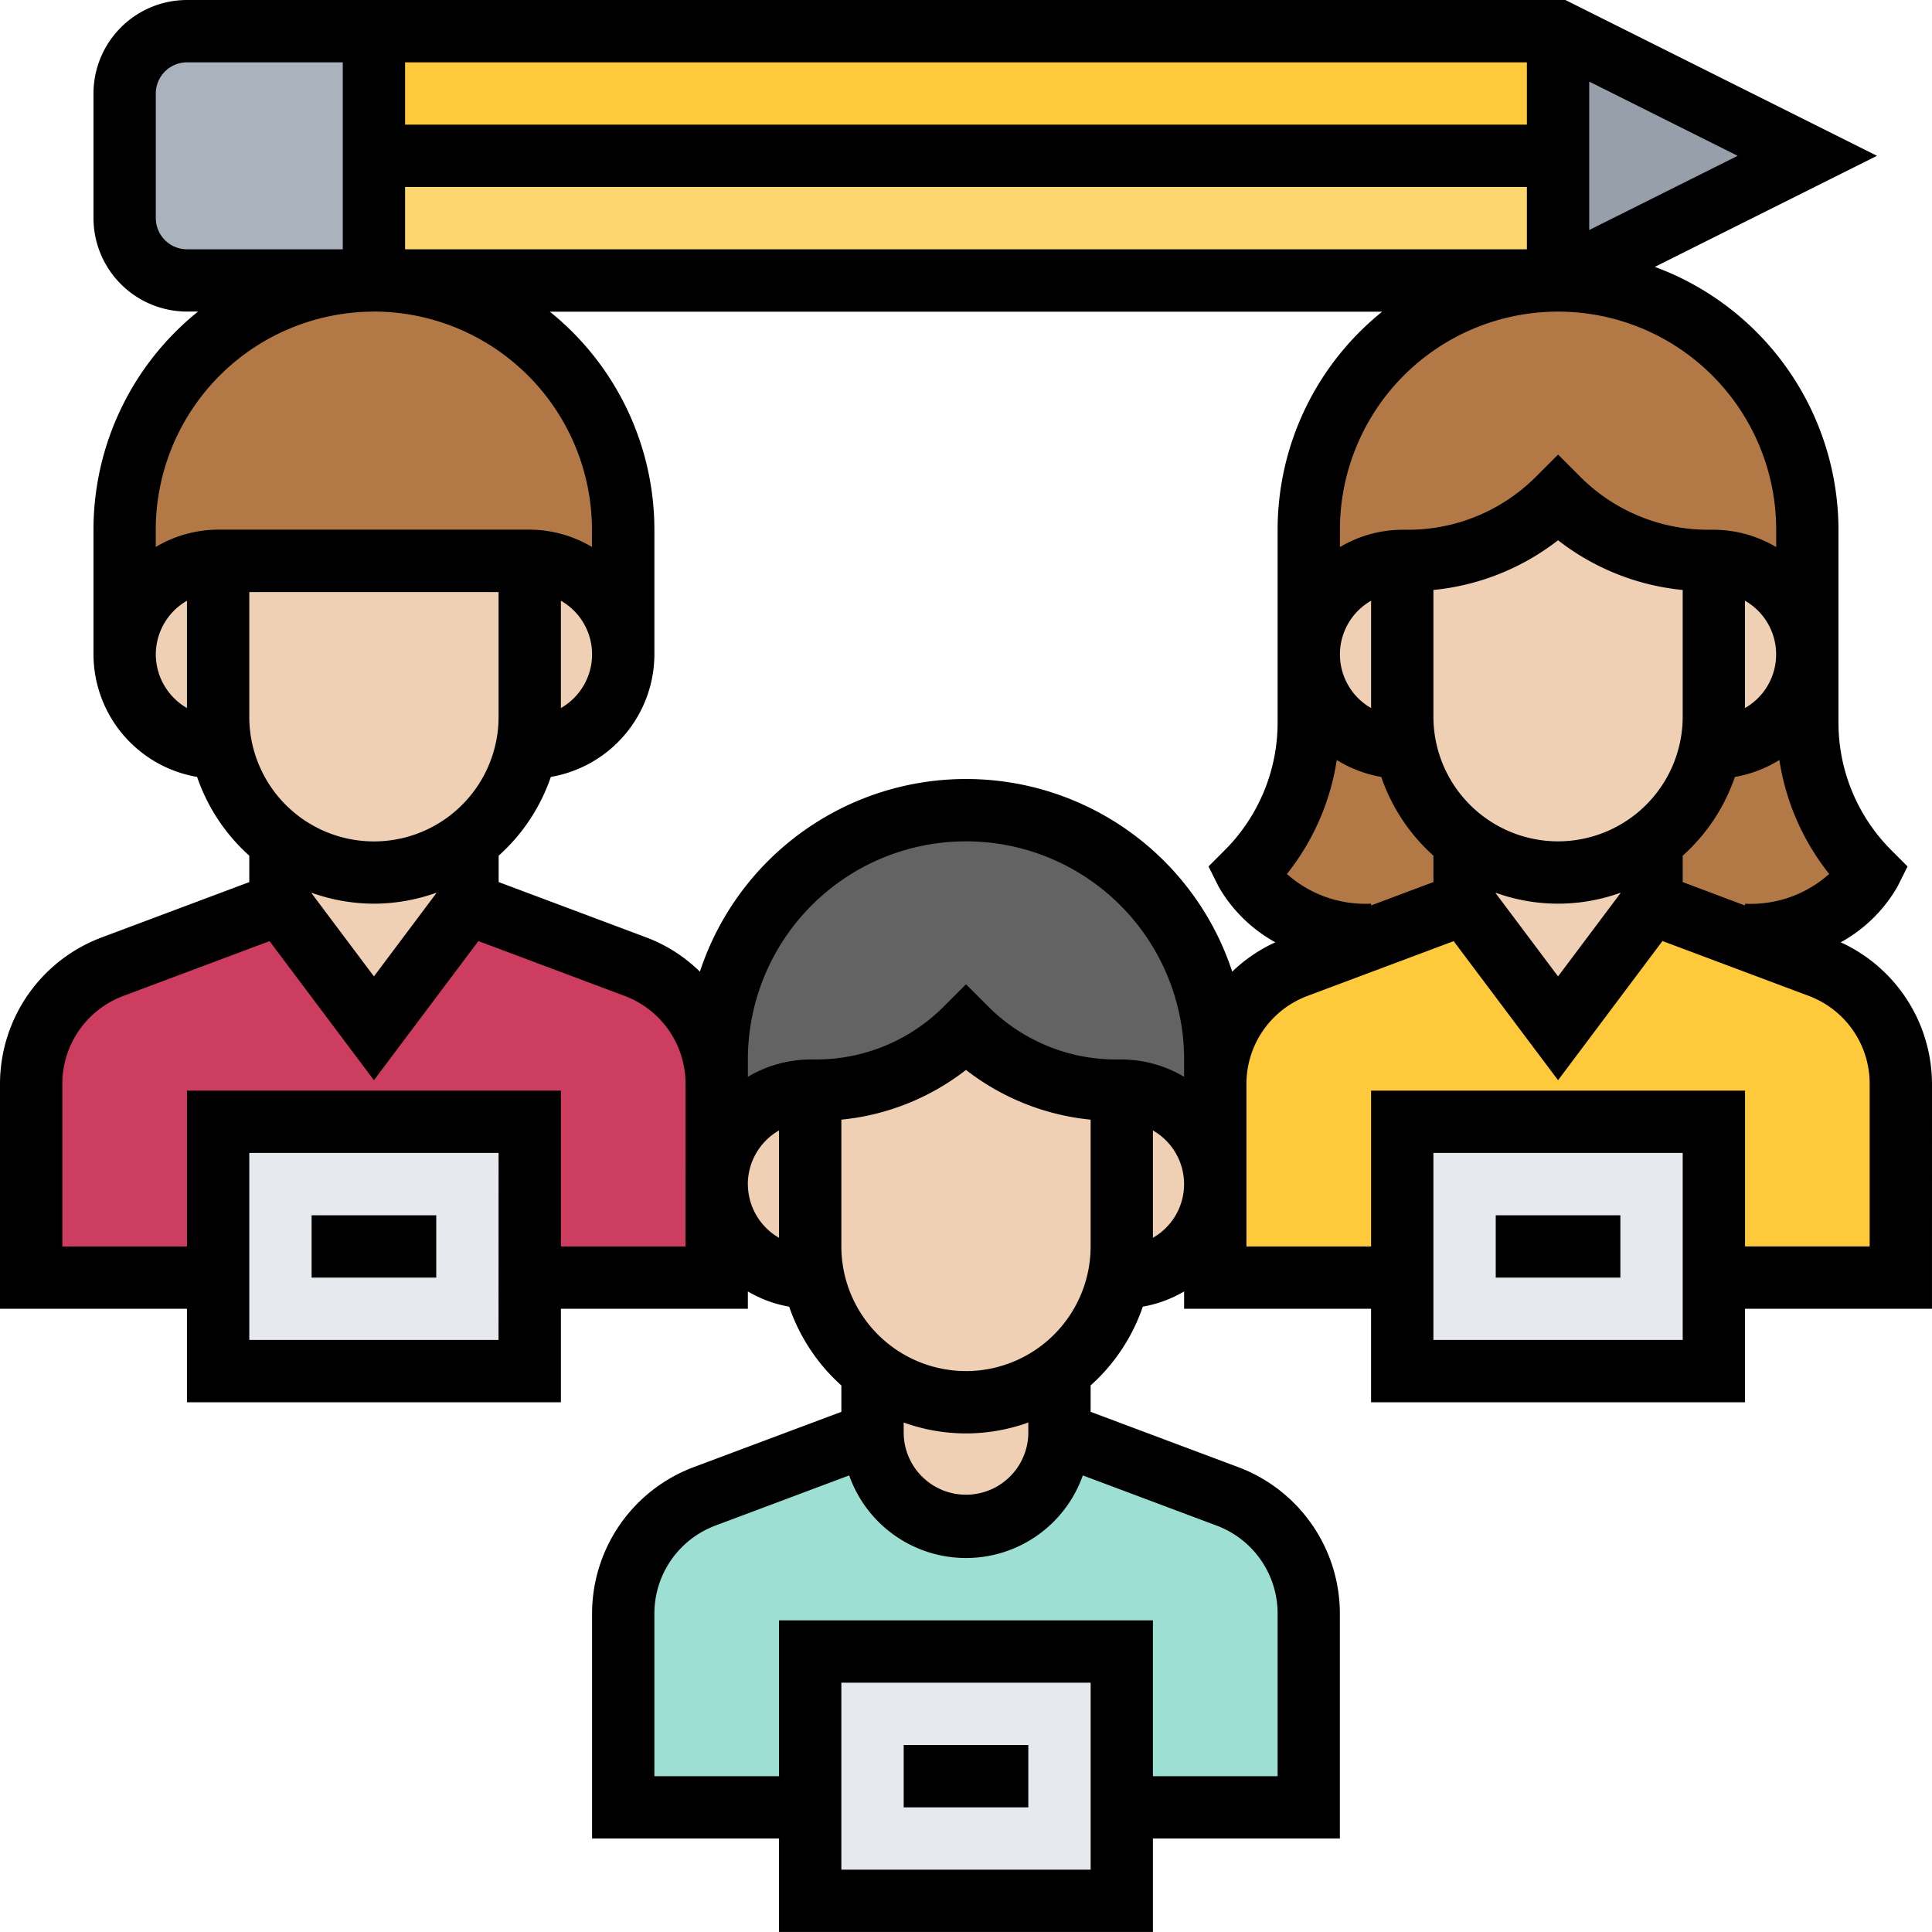 <svg id="trabajo-en-equipo" xmlns="http://www.w3.org/2000/svg" width="114.287" height="114.287" viewBox="0 0 114.287 114.287">
  <path id="Trazado_101685" data-name="Trazado 101685" d="M343.263,234.046l4.5,1.7a7.331,7.331,0,0,1,4.793,6.895V254.12h-11.06V244.9H323.06v9.217H312V242.636a7.331,7.331,0,0,1,4.793-6.895l4.5-1.7L326.747,232l5.53,7.373,5.53-7.373Zm0,0" transform="translate(-240.11 -178.543)" fill="#ffc93c"/>
  <path id="Trazado_101686" data-name="Trazado 101686" d="M200.553,378.636V390.12h-11.06V380.9H171.06v9.217H160V378.636a7.331,7.331,0,0,1,4.793-6.894L174.747,368a5.53,5.53,0,0,0,11.06,0l9.954,3.742A7.331,7.331,0,0,1,200.553,378.636Zm0,0" transform="translate(-123.133 -283.207)" fill="#9ddfd3"/>
  <path id="Trazado_101687" data-name="Trazado 101687" d="M28.277,239.373,33.807,232l9.954,3.742a7.331,7.331,0,0,1,4.793,6.895V254.12H37.493V244.9H19.06v9.217H8V242.636a7.331,7.331,0,0,1,4.793-6.895L22.747,232Zm0,0" transform="translate(-6.157 -178.543)" fill="#cc3d60"/>
  <path id="Trazado_101688" data-name="Trazado 101688" d="M378.433,288v14.747H360V288Zm0,0" transform="translate(-277.05 -221.64)" fill="#e6e9ed"/>
  <path id="Trazado_101689" data-name="Trazado 101689" d="M226.433,424v14.747H208V424Zm0,0" transform="translate(-160.073 -326.303)" fill="#e6e9ed"/>
  <path id="Trazado_101690" data-name="Trazado 101690" d="M74.433,288v14.747H56V288Zm0,0" transform="translate(-43.097 -221.64)" fill="#e6e9ed"/>
  <path id="Trazado_101691" data-name="Trazado 101691" d="M213.493,224.166v5.954a5.538,5.538,0,0,0-5.53-5.53h-.313a12.6,12.6,0,0,1-8.9-3.687,12.6,12.6,0,0,1-8.9,3.687h-.313a5.522,5.522,0,0,0-5.53,5.53v-7.373a14.747,14.747,0,1,1,29.493,0Zm0,0" transform="translate(-141.603 -160.073)" fill="#636363"/>
  <path id="Trazado_101692" data-name="Trazado 101692" d="M436.9,180.9a6.2,6.2,0,0,1-1.622,1.843,8.91,8.91,0,0,1-5.751,1.843l-.074.2L424,182.747V179.06a8.685,8.685,0,0,0,1-.848,9.213,9.213,0,0,0,2.507-4.7l.185.018a5.522,5.522,0,0,0,5.53-5.53v4A12.6,12.6,0,0,0,436.9,180.9Zm0,0" transform="translate(-326.303 -129.29)" fill="#b27946"/>
  <path id="Trazado_101693" data-name="Trazado 101693" d="M332.9,179.06v3.687l-5.456,2.046-.074-.2c-5.53,0-7.373-3.687-7.373-3.687a12.6,12.6,0,0,0,3.687-8.9v-4a5.538,5.538,0,0,0,5.53,5.53l.185-.018A9.243,9.243,0,0,0,332.9,179.06Zm0,0" transform="translate(-246.267 -129.29)" fill="#b27946"/>
  <path id="Trazado_101694" data-name="Trazado 101694" d="M365.493,86.747V94.12a5.538,5.538,0,0,0-5.53-5.53h-.313a12.6,12.6,0,0,1-8.9-3.687,12.6,12.6,0,0,1-8.9,3.687h-.313A5.522,5.522,0,0,0,336,94.12V86.747a14.747,14.747,0,1,1,29.493,0Zm0,0" transform="translate(-258.58 -55.41)" fill="#b27946"/>
  <path id="Trazado_101695" data-name="Trazado 101695" d="M61.493,86.747V94.12a5.538,5.538,0,0,0-5.53-5.53H37.53A5.522,5.522,0,0,0,32,94.12V86.747a14.747,14.747,0,0,1,29.493,0Zm0,0" transform="translate(-24.627 -55.41)" fill="#b27946"/>
  <g id="Grupo_55554" data-name="Grupo 55554" transform="translate(7.373 29.493)">
    <path id="Trazado_101696" data-name="Trazado 101696" d="M229.53,353.843c1.143,0,2.23-.2,5.53-1.843v3.687a5.53,5.53,0,0,1-11.06,0V352A9.11,9.11,0,0,0,229.53,353.843Zm0,0" transform="translate(-179.76 -300.387)" fill="#f0d0b4"/>
    <path id="Trazado_101697" data-name="Trazado 101697" d="M292.914,285.53a5.522,5.522,0,0,1-5.53,5.53l-.185-.018a8.487,8.487,0,0,0,.185-1.825V280a5.538,5.538,0,0,1,5.53,5.53Zm0,0" transform="translate(-228.397 -244.977)" fill="#f0d0b4"/>
    <path id="Trazado_101698" data-name="Trazado 101698" d="M226.433,267.687V276.9a8.487,8.487,0,0,1-.185,1.825,9.213,9.213,0,0,1-2.507,4.7,8.683,8.683,0,0,1-1,.848c-3.3,1.641-4.387,1.843-5.53,1.843a9.11,9.11,0,0,1-5.53-1.843,9.243,9.243,0,0,1-3.5-5.548A8.487,8.487,0,0,1,208,276.9v-9.217h.313a12.6,12.6,0,0,0,8.9-3.687,12.6,12.6,0,0,0,8.9,3.687Zm0,0" transform="translate(-167.447 -232.663)" fill="#f0d0b4"/>
    <path id="Trazado_101699" data-name="Trazado 101699" d="M189.53,289.217a8.487,8.487,0,0,0,.185,1.825l-.185.018a5.53,5.53,0,1,1,0-11.06Zm0,0" transform="translate(-148.977 -244.977)" fill="#f0d0b4"/>
    <path id="Trazado_101700" data-name="Trazado 101700" d="M381.53,217.843c1.143,0,2.23-.2,5.53-1.843v3.687l-5.53,7.373L376,219.687V216A9.11,9.11,0,0,0,381.53,217.843Zm0,0" transform="translate(-296.737 -195.723)" fill="#f0d0b4"/>
    <path id="Trazado_101701" data-name="Trazado 101701" d="M444.914,149.53a5.522,5.522,0,0,1-5.53,5.53l-.185-.018a8.487,8.487,0,0,0,.185-1.825V144a5.538,5.538,0,0,1,5.53,5.53Zm0,0" transform="translate(-345.374 -140.313)" fill="#f0d0b4"/>
    <path id="Trazado_101702" data-name="Trazado 101702" d="M378.433,131.687V140.9a8.487,8.487,0,0,1-.185,1.825,9.213,9.213,0,0,1-2.507,4.7,8.685,8.685,0,0,1-1,.848c-3.3,1.641-4.387,1.843-5.53,1.843a9.11,9.11,0,0,1-5.53-1.843,9.243,9.243,0,0,1-3.5-5.548A8.487,8.487,0,0,1,360,140.9v-9.217h.313a12.6,12.6,0,0,0,8.9-3.687,12.6,12.6,0,0,0,8.9,3.687Zm0,0" transform="translate(-284.423 -128)" fill="#f0d0b4"/>
    <path id="Trazado_101703" data-name="Trazado 101703" d="M341.53,153.217a8.487,8.487,0,0,0,.185,1.825l-.185.018a5.53,5.53,0,0,1,0-11.06Zm0,0" transform="translate(-265.953 -140.313)" fill="#f0d0b4"/>
    <path id="Trazado_101704" data-name="Trazado 101704" d="M77.53,217.843c1.143,0,2.23-.2,5.53-1.843v3.687l-5.53,7.373L72,219.687V216A9.11,9.11,0,0,0,77.53,217.843Zm0,0" transform="translate(-62.783 -195.723)" fill="#f0d0b4"/>
    <path id="Trazado_101705" data-name="Trazado 101705" d="M140.914,149.53a5.522,5.522,0,0,1-5.53,5.53l-.185-.018a8.487,8.487,0,0,0,.185-1.825V144a5.538,5.538,0,0,1,5.53,5.53Zm0,0" transform="translate(-111.42 -140.313)" fill="#f0d0b4"/>
    <path id="Trazado_101706" data-name="Trazado 101706" d="M74.433,144v9.217a8.487,8.487,0,0,1-.185,1.825,9.213,9.213,0,0,1-2.507,4.7,8.682,8.682,0,0,1-1,.848c-3.3,1.641-4.387,1.843-5.53,1.843a9.11,9.11,0,0,1-5.53-1.843,9.243,9.243,0,0,1-3.5-5.548A8.487,8.487,0,0,1,56,153.217V144Zm0,0" transform="translate(-50.47 -140.313)" fill="#f0d0b4"/>
    <path id="Trazado_101707" data-name="Trazado 101707" d="M37.53,153.217a8.487,8.487,0,0,0,.185,1.825l-.185.018a5.53,5.53,0,1,1,0-11.06Zm0,0" transform="translate(-32 -140.313)" fill="#f0d0b4"/>
  </g>
  <path id="Trazado_101708" data-name="Trazado 101708" d="M46.747,15.373v7.373H35.687A3.7,3.7,0,0,1,32,19.06V11.687A3.7,3.7,0,0,1,35.687,8h11.06Zm0,0" transform="translate(-24.627 -6.157)" fill="#aab2bd"/>
  <path id="Trazado_101709" data-name="Trazado 101709" d="M96,8h70.047v7.373H96Zm0,0" transform="translate(-73.88 -6.157)" fill="#ffc93c"/>
  <path id="Trazado_101710" data-name="Trazado 101710" d="M96,40h70.047v7.373H96Zm0,0" transform="translate(-73.88 -30.783)" fill="#fcd770"/>
  <path id="Trazado_101711" data-name="Trazado 101711" d="M414.747,15.373,400,22.747V8Zm0,0" transform="translate(-307.833 -6.157)" fill="#969faa"/>
  <path id="Trazado_101712" data-name="Trazado 101712" d="M114.287,64.1a9.245,9.245,0,0,0-5.4-8.358,8.711,8.711,0,0,0,3.361-3.3l.593-1.189-.94-.94a10.664,10.664,0,0,1-3.147-7.6V31.337a16.6,16.6,0,0,0-10.863-15.55l13.141-6.57L92.6,0H11.06A5.537,5.537,0,0,0,5.53,5.53V12.9a5.537,5.537,0,0,0,5.53,5.53h.656a16.557,16.557,0,0,0-6.186,12.9V38.71a7.371,7.371,0,0,0,6.129,7.248,11.078,11.078,0,0,0,3.087,4.66v1.562L5.982,55.466A9.261,9.261,0,0,0,0,64.1V77.42H11.06v5.53H33.18V77.42H44.24V76.395a7.249,7.249,0,0,0,2.443.9,11.078,11.078,0,0,0,3.087,4.66v1.562L41.005,86.8a9.263,9.263,0,0,0-5.982,8.631v13.324h11.06v5.53H68.2v-5.53h11.06V95.433A9.267,9.267,0,0,0,73.281,86.8l-8.765-3.284V81.954a11.056,11.056,0,0,0,3.087-4.66,7.249,7.249,0,0,0,2.443-.9V77.42h11.06v5.53h22.12V77.42h11.06ZM84.793,52.179l-3.687,1.382v-.105A6.975,6.975,0,0,1,76.126,51.7a14.264,14.264,0,0,0,2.95-6.742,7.347,7.347,0,0,0,2.631,1,11.078,11.078,0,0,0,3.087,4.66Zm-11.9,5.3a16.575,16.575,0,0,0-31.491,0,9.115,9.115,0,0,0-3.139-2.015l-8.765-3.286V50.618a11.056,11.056,0,0,0,3.087-4.66A7.371,7.371,0,0,0,38.71,38.71V31.337a16.557,16.557,0,0,0-6.186-12.9H81.763a16.557,16.557,0,0,0-6.186,12.9V42.712a10.674,10.674,0,0,1-3.147,7.6l-.94.941.593,1.189a8.732,8.732,0,0,0,3.361,3.3A9.08,9.08,0,0,0,72.889,57.481ZM66.36,62.673h-.315a10.674,10.674,0,0,1-7.6-3.147l-1.3-1.3-1.3,1.3a10.674,10.674,0,0,1-7.6,3.147h-.315A7.293,7.293,0,0,0,44.24,63.7V62.673a12.9,12.9,0,1,1,25.807,0V63.7A7.293,7.293,0,0,0,66.36,62.673ZM14.747,42.4V35.023H29.493V42.4a7.373,7.373,0,0,1-14.747,0ZM33.18,35.535a3.655,3.655,0,0,1,0,6.349ZM23.963,11.06h66.36v3.687H23.963Zm66.36-3.687H23.963V3.687h66.36Zm12.9,34.511V35.535a3.655,3.655,0,0,1,0,6.349ZM92.167,49.77A7.381,7.381,0,0,1,84.793,42.4V34.9a14.269,14.269,0,0,0,7.373-2.942A14.239,14.239,0,0,0,99.54,34.9v7.5A7.381,7.381,0,0,1,92.167,49.77Zm-11.06-7.885a3.655,3.655,0,0,1,0-6.349ZM88.48,52.811a10.853,10.853,0,0,0,7.373,0v.032l-3.687,4.916L88.48,52.843Zm11.06-2.193a11.056,11.056,0,0,0,3.087-4.66,7.326,7.326,0,0,0,2.631-1,14.265,14.265,0,0,0,2.948,6.741,6.96,6.96,0,0,1-4.979,1.761v.105L99.54,52.179Zm5.53-19.281v1.025a7.293,7.293,0,0,0-3.687-1.025h-.315a10.674,10.674,0,0,1-7.6-3.147l-1.3-1.3-1.3,1.3a10.671,10.671,0,0,1-7.6,3.147H82.95a7.293,7.293,0,0,0-3.687,1.025V31.337a12.9,12.9,0,0,1,25.807,0ZM94.01,13.607V4.826l8.782,4.391ZM9.217,12.9V5.53A1.847,1.847,0,0,1,11.06,3.687h9.217v11.06H11.06A1.847,1.847,0,0,1,9.217,12.9Zm12.9,5.53a12.918,12.918,0,0,1,12.9,12.9v1.025a7.293,7.293,0,0,0-3.687-1.025H12.9a7.293,7.293,0,0,0-3.687,1.025V31.337A12.918,12.918,0,0,1,22.12,18.433ZM9.217,38.71a3.675,3.675,0,0,1,1.843-3.175v6.349A3.675,3.675,0,0,1,9.217,38.71Zm12.9,14.747a11.006,11.006,0,0,0,3.687-.645v.032L22.12,57.759l-3.687-4.916v-.032A11.006,11.006,0,0,0,22.12,53.457Zm7.373,25.807H14.747V68.2H29.493Zm11.06-5.53H33.18V64.517H11.06v9.217H3.687V64.1a5.553,5.553,0,0,1,3.589-5.178l8.669-3.249L22.12,63.9,28.3,55.669l8.669,3.251A5.549,5.549,0,0,1,40.553,64.1Zm3.687-3.687a3.675,3.675,0,0,1,1.843-3.175v6.349A3.675,3.675,0,0,1,44.24,70.047ZM64.517,110.6H49.77V99.54H64.517Zm11.06-15.167v9.637H68.2V95.853H46.083v9.217H38.71V95.433a5.558,5.558,0,0,1,3.589-5.18l7.934-2.975a7.33,7.33,0,0,0,13.821,0l7.934,2.975A5.553,5.553,0,0,1,75.577,95.433ZM60.83,84.793a3.687,3.687,0,0,1-7.373,0v-.645a10.853,10.853,0,0,0,7.373,0Zm-3.687-3.687a7.381,7.381,0,0,1-7.373-7.373v-7.5a14.269,14.269,0,0,0,7.373-2.942,14.269,14.269,0,0,0,7.373,2.942v7.5A7.381,7.381,0,0,1,57.143,81.107ZM68.2,73.221V66.872a3.655,3.655,0,0,1,0,6.349ZM99.54,79.263H84.793V68.2H99.54Zm11.06-5.53h-7.373V64.517H81.107v9.217H73.733V64.1a5.553,5.553,0,0,1,3.589-5.178l8.669-3.249L92.167,63.9l6.175-8.234,8.669,3.251A5.549,5.549,0,0,1,110.6,64.1Zm0,0"/>
  <path id="Trazado_101713" data-name="Trazado 101713" d="M232,448h7.373v3.687H232Zm0,0" transform="translate(-178.543 -344.773)"/>
  <path id="Trazado_101714" data-name="Trazado 101714" d="M80,312h7.373v3.687H80Zm0,0" transform="translate(-61.567 -240.11)"/>
  <path id="Trazado_101715" data-name="Trazado 101715" d="M384,312h7.373v3.687H384Zm0,0" transform="translate(-295.52 -240.11)"/>
</svg>
